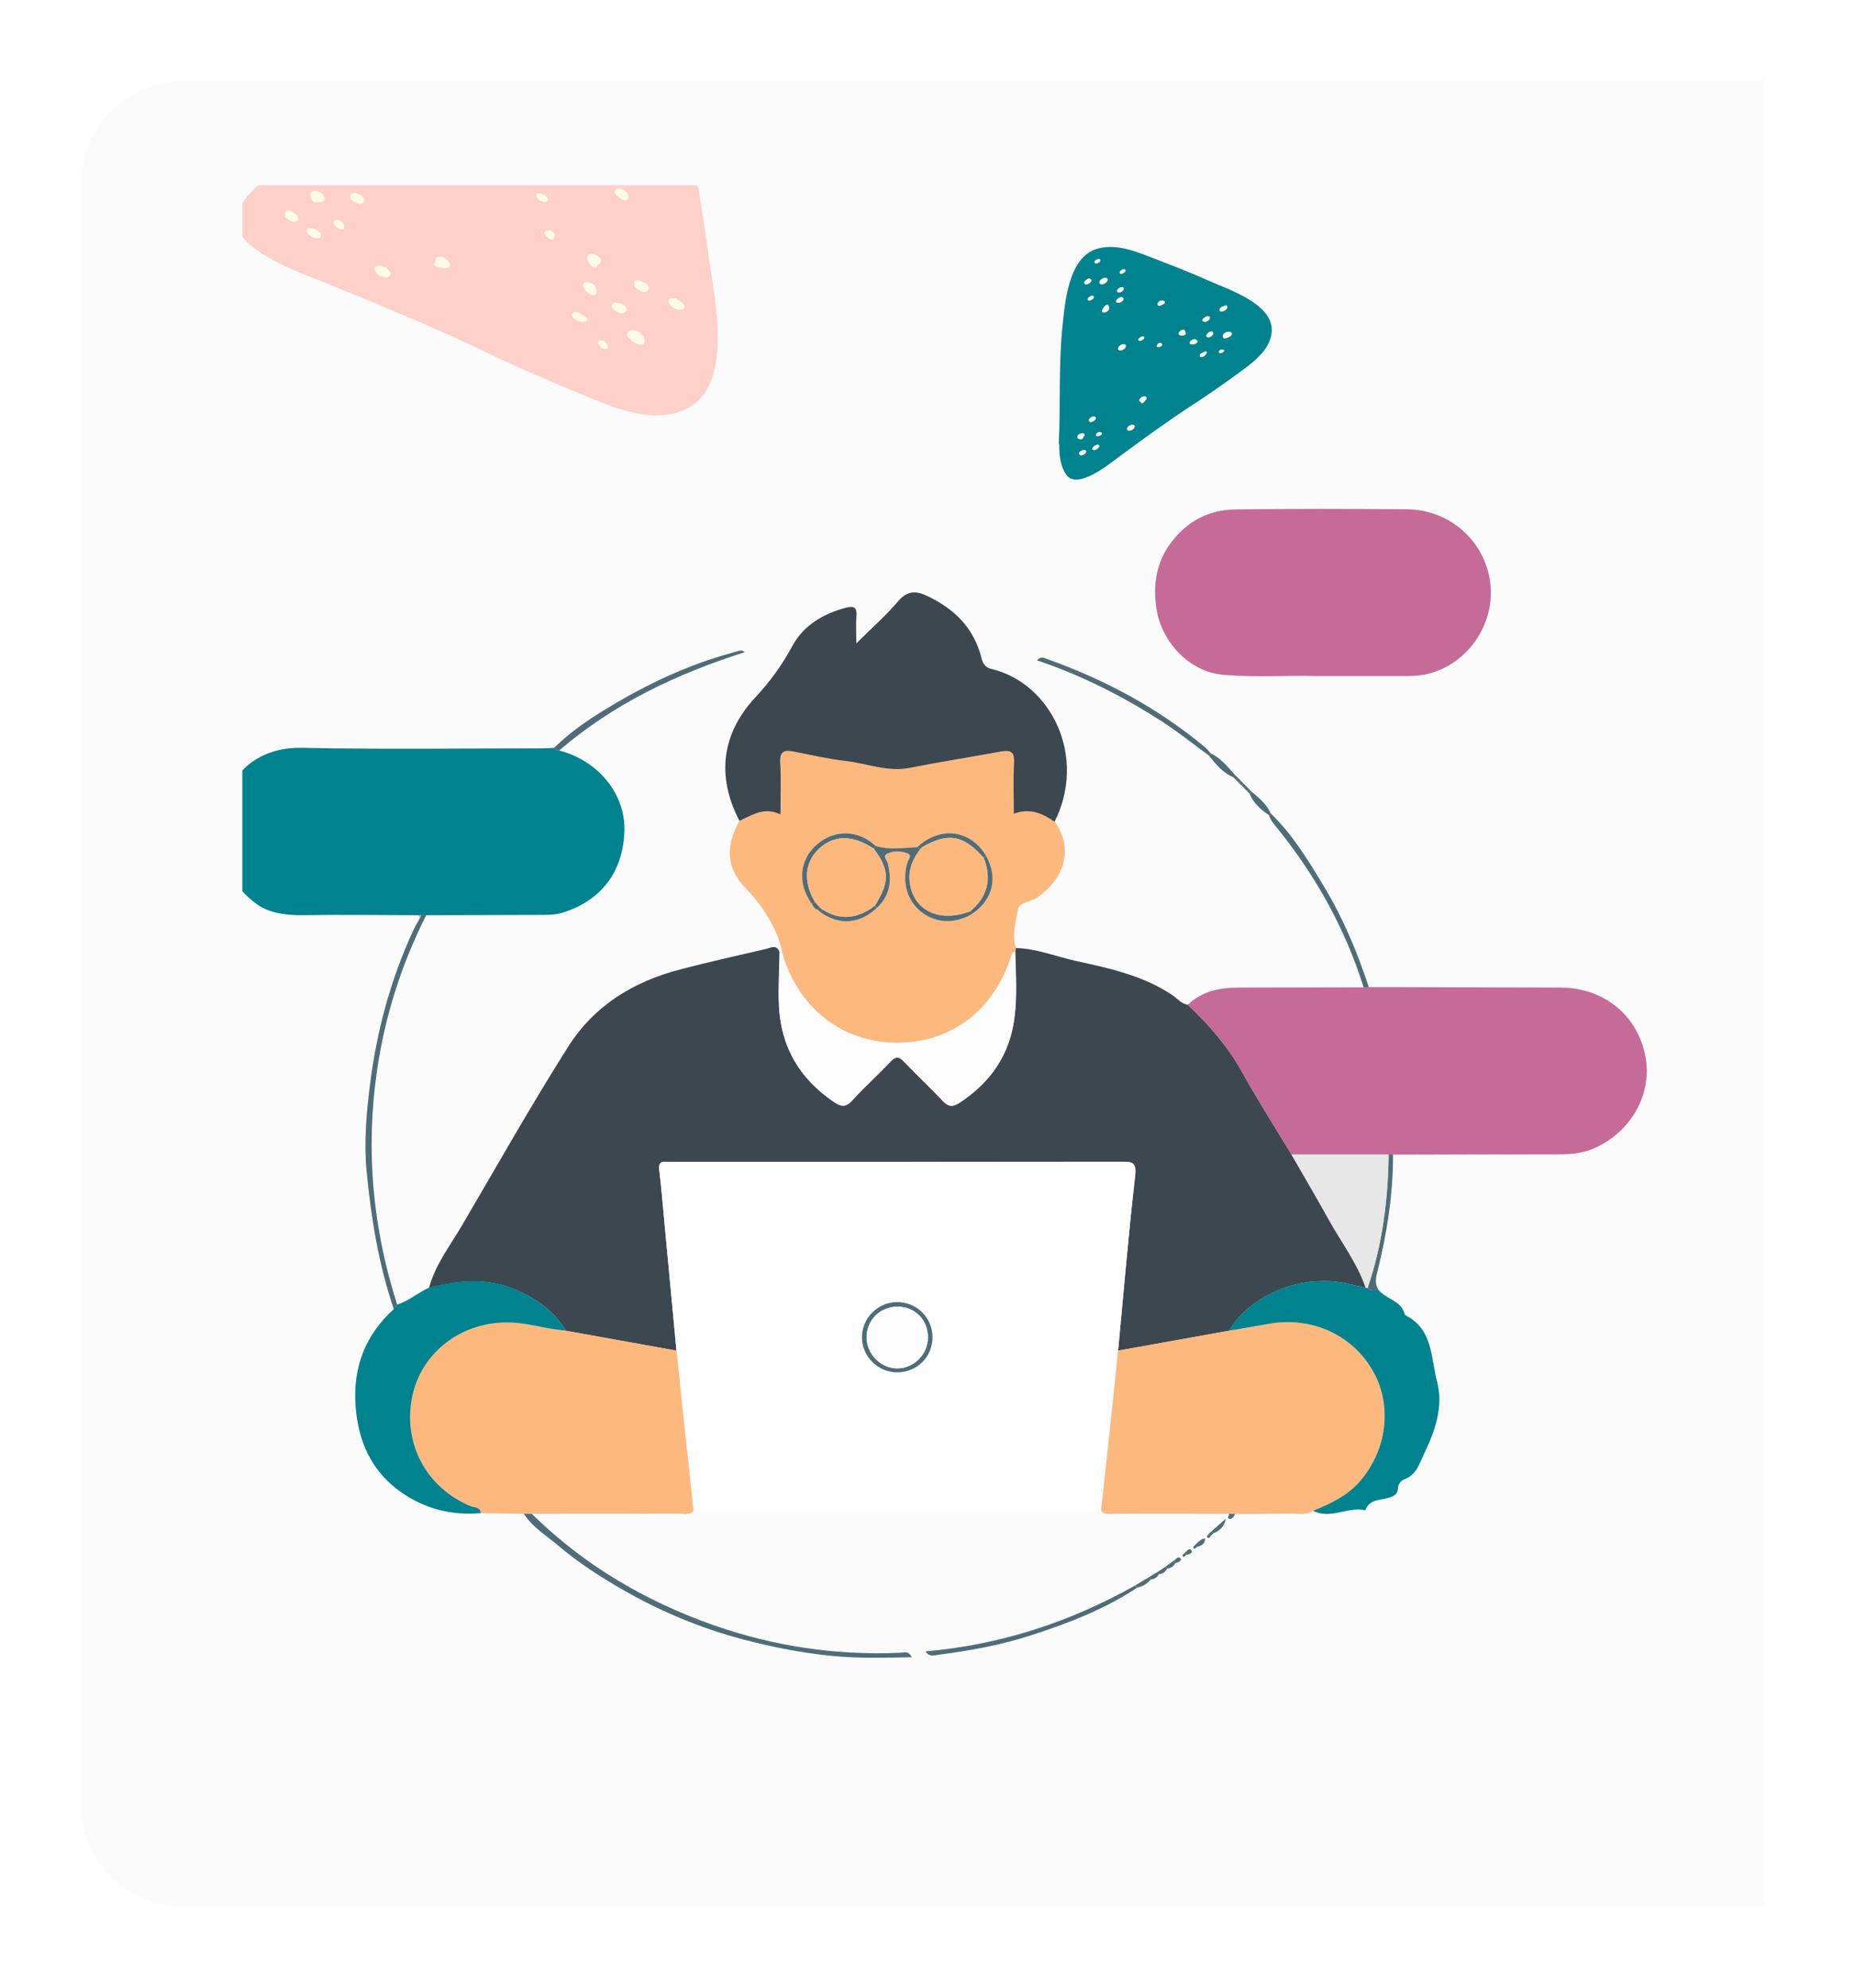 <svg width="183" height="196" viewBox="0 0 183 196" fill="none" xmlns="http://www.w3.org/2000/svg">
<g filter="url(#filter0_d_1699_3132)">
<path d="M10 16C10 10.477 14.477 6 20 6H176.091V186H20C14.477 186 10 181.523 10 176V16Z" fill="#FBFBFB"/>
</g>
<g clip-path="url(#clip0_1699_3132)">
<path d="M119.437 151.452C119.528 151.361 119.619 151.271 119.703 151.18C120.338 150.944 120.773 150.503 120.937 149.741C120.465 150.158 119.993 150.575 119.522 150.999C119.419 151.089 119.31 151.18 119.207 151.271C119.159 151.374 119.044 151.543 119.074 151.573C119.25 151.754 119.346 151.603 119.437 151.452Z" fill="#E7E7E7"/>
<path d="M123.011 77.987C123.095 78.072 123.18 78.157 123.265 78.241C123.652 79.185 124.365 79.838 125.193 80.382C125.326 80.866 125.647 81.222 125.955 81.603C129.783 86.326 132.697 91.55 134.529 97.36C130.393 97.366 126.264 97.379 122.128 97.385C120.284 97.385 118.573 97.759 117.176 99.078C116.517 98.975 116.124 98.437 115.616 98.098C112.738 96.187 109.442 95.474 106.153 94.76C104.176 94.331 102.277 93.533 100.222 93.485C99.78 92.191 100.228 90.903 100.421 89.663C100.53 88.974 101.667 88.932 102.289 88.514C104.829 86.809 106.026 83.853 104.043 81.029C107.272 74.595 103.698 67.328 97.767 65.943C97.259 65.822 96.975 65.423 96.848 64.921C96.116 61.94 94.181 60.029 91.478 58.754C90.36 58.222 89.519 58.222 88.618 59.274C87.403 60.695 85.988 61.94 84.489 63.428C84.489 62.297 84.434 61.487 84.501 60.689C84.573 59.794 84.144 59.733 83.461 59.915C81.224 60.513 79.295 61.626 78.17 63.706C77.16 65.58 75.987 67.201 74.5 68.791C71.271 72.255 70.63 76.476 72.958 80.92C71.332 83.841 71.894 85.86 73.653 87.68C75.316 89.403 76.707 91.671 77.16 93.805C77.166 93.847 77.16 93.896 77.16 93.938C77.076 93.956 76.991 93.956 76.906 93.944C76.652 93.031 76.011 93.454 75.504 93.569C72.686 94.222 69.862 94.851 67.069 95.583C62.486 96.786 58.634 99.108 56.04 103.201C52.382 108.976 49.02 114.931 45.562 120.827C44.389 122.828 42.925 124.684 42.315 126.982C41.238 127.478 40.331 128.294 39.182 128.651C36.74 121.032 36.038 113.281 37.223 105.354C38.022 100.051 39.636 95.02 42.048 90.238C45.719 90.232 49.383 90.225 53.053 90.207C53.857 90.201 54.661 90.244 55.447 90.002C59.384 88.805 61.506 85.848 61.597 81.875C61.681 78.211 58.954 74.988 55.163 73.997C60.526 69.389 66.772 66.427 73.472 64.304C73.297 64.171 73.164 64.117 73.049 64.141C72.746 64.202 72.444 64.298 72.148 64.383C67.776 65.58 63.719 67.521 59.867 69.855C58.023 70.974 56.221 72.207 54.667 73.737C54.22 73.755 53.779 73.785 53.331 73.785C45.471 73.791 37.604 73.9 29.75 73.731C26.721 73.664 24.338 74.946 22.972 77.171C21.454 79.644 20.729 82.667 22.319 85.624C23.081 87.045 24.145 88.315 25.403 89.192C26.678 90.08 28.353 90.25 29.992 90.225C33.741 90.171 37.495 90.225 41.244 90.232C41.299 90.334 41.353 90.437 41.408 90.534C41.178 90.963 40.93 91.38 40.73 91.822C38.523 96.611 37.175 101.653 36.51 106.865C36.147 109.707 35.893 112.61 36.165 115.451C36.601 120.071 37.344 124.66 38.85 129.086C36.044 131.638 34.823 134.8 35.083 138.591C35.325 142.116 36.661 145.079 39.563 147.123C41.891 148.761 44.564 149.457 47.442 149.191C48.857 149.215 50.266 149.233 51.681 149.257C52.539 150.587 53.906 151.398 55.073 152.389C57.086 154.094 59.305 155.533 61.609 156.839C65.285 158.925 69.155 160.546 73.242 161.622C76.205 162.408 79.198 162.995 82.257 163.279C84.803 163.515 87.324 163.448 89.949 163.394C89.628 162.735 89.162 162.94 88.812 162.958C82.487 163.237 76.332 162.324 70.364 160.225C63.616 157.855 57.582 154.294 52.461 149.257C57.273 149.251 62.087 149.251 66.9 149.233C67.407 149.233 67.982 149.432 68.417 148.961C81.822 148.961 95.221 148.961 108.626 148.961C109.019 149.402 109.545 149.227 110.011 149.233C113.76 149.251 117.514 149.245 121.263 149.251C121.269 149.426 120.973 149.686 121.306 149.747C121.547 149.789 121.729 149.517 121.832 149.269C123.664 149.251 125.496 149.245 127.328 149.209C128.072 149.197 128.852 149.439 129.541 148.949C131.27 149.832 132.969 148.495 134.692 148.888C135.116 147.721 136.264 147.933 137.129 147.619C137.546 147.467 137.879 147.304 137.891 146.82C137.903 146.361 138.181 145.98 138.514 145.853C139.717 145.412 139.989 144.366 140.473 143.356C141.579 141.052 142.426 138.664 141.761 136.167C141.144 133.857 141.374 131.027 138.665 129.679C138.629 129.661 138.586 129.618 138.58 129.582C138.26 128.209 136.754 128.101 136.011 127.182C135.557 126.565 135.738 125.918 135.902 125.265C136.833 121.51 137.425 117.707 137.419 113.825C142.916 113.813 148.418 113.789 153.914 113.789C154.996 113.789 156.055 113.686 157.058 113.281C160.807 111.763 163.014 107.948 162.337 104.223C161.587 100.105 158.231 97.366 153.944 97.354C147.638 97.342 141.337 97.324 135.031 97.306C133.9 93.884 132.522 90.57 130.659 87.48C129.099 84.892 127.545 82.293 125.339 80.17C124.946 79.245 124.184 78.653 123.452 78.024C123.361 77.933 123.277 77.842 123.186 77.752C123.095 77.661 123.011 77.57 122.92 77.48C122.829 77.389 122.739 77.298 122.654 77.213C122.563 77.123 122.473 77.032 122.388 76.948C122.297 76.857 122.206 76.766 122.122 76.681C122.031 76.591 121.94 76.506 121.85 76.415C121.124 75.611 120.447 74.747 119.437 74.263C119.262 74.063 119.105 73.84 118.905 73.676C114.249 69.801 108.995 66.989 103.305 64.957C103.033 64.861 102.664 64.643 102.302 65.084C106.703 66.572 110.773 68.64 114.63 71.113C116.22 72.135 117.702 73.332 119.232 74.45C119.921 75.309 120.61 76.168 121.662 76.615C121.753 76.706 121.844 76.796 121.934 76.887C122.025 76.978 122.116 77.068 122.2 77.153C122.291 77.244 122.382 77.335 122.466 77.419C122.557 77.51 122.648 77.6 122.733 77.685C122.829 77.806 122.92 77.897 123.011 77.987Z" fill="#E7E7E7"/>
<path d="M117.019 153.332C117.279 153.254 117.732 153.169 117.514 152.855C117.315 152.571 117.055 153 116.837 153.157C116.74 153.266 116.523 153.363 116.759 153.526C116.783 153.538 116.928 153.399 117.019 153.332Z" fill="#E7E7E7"/>
<path d="M115.755 153.919C115.489 154.112 115.223 154.306 114.957 154.499C114.691 154.681 114.419 154.856 114.153 155.038C113.881 155.201 113.608 155.37 113.336 155.533C112.889 155.799 112.442 156.071 111.994 156.337C105.561 159.953 98.692 162.197 91.315 162.837C91.642 163.382 92.113 163.23 92.537 163.176C95.584 162.777 98.607 162.245 101.534 161.308C105.252 160.117 108.898 158.732 112.188 156.555C112.726 156.434 113.179 156.18 113.53 155.751C113.893 155.715 114.165 155.539 114.334 155.213C114.709 155.195 114.969 155.001 115.138 154.675C115.501 154.644 115.773 154.463 115.948 154.143C116.221 154.094 116.608 153.877 116.487 153.713C116.215 153.332 116.003 153.828 115.755 153.919Z" fill="#E7E7E7"/>
<path d="M118.095 152.528C118.512 152.413 118.893 152.262 118.875 151.694C118.421 151.766 118.179 152.093 117.889 152.347C117.799 152.462 117.587 152.571 117.829 152.716C117.865 152.74 118.004 152.595 118.095 152.528Z" fill="#E7E7E7"/>
<path d="M129.849 66.662C133.12 66.662 135.805 66.668 138.49 66.662C139.384 66.662 140.273 66.626 141.144 66.378C145.014 65.254 147.499 61.372 147.021 57.484C146.507 53.336 143.018 50.258 138.816 50.222C133.187 50.174 127.552 50.162 121.916 50.234C119.963 50.258 118.161 50.869 116.656 52.266C114.316 54.431 113.627 57.091 114.11 60.12C114.606 63.222 117.248 66.233 120.665 66.535C123.912 66.826 127.177 66.566 129.849 66.662Z" fill="#E7E7E7"/>
<path d="M100.222 93.485C102.277 93.533 104.182 94.325 106.153 94.76C109.442 95.48 112.738 96.187 115.616 98.098C116.124 98.437 116.517 98.975 117.176 99.078C119.256 101.043 121.118 103.165 122.527 105.698C124.057 108.462 125.768 111.128 127.4 113.837C128.616 115.953 129.861 118.057 131.046 120.198C132.292 122.453 133.888 124.515 134.729 126.988C134.124 126.849 133.519 126.71 132.915 126.571C128.537 125.567 123.398 127.611 121.233 131.221C117.593 131.874 113.947 132.527 110.307 133.18C110.851 127.442 111.329 121.691 111.988 115.965C112.145 114.593 111.704 114.557 110.634 114.563C95.904 114.587 81.181 114.581 66.452 114.581C66.228 114.581 66.005 114.605 65.781 114.575C65.104 114.496 64.965 114.786 65.043 115.427C65.249 117.114 65.388 118.807 65.545 120.5C65.944 124.727 66.337 128.953 66.736 133.186C63.102 132.533 59.462 131.88 55.828 131.227C54.704 129.358 53.029 128.137 51.088 127.266C48.21 125.972 45.271 126.208 42.327 127C42.937 124.702 44.401 122.846 45.574 120.845C49.032 114.95 52.394 108.994 56.052 103.219C58.646 99.126 62.498 96.804 67.081 95.601C69.874 94.869 72.698 94.24 75.516 93.587C76.024 93.472 76.665 93.049 76.918 93.962C76.894 95.655 76.791 97.354 76.852 99.047C77.009 103.177 78.865 106.37 82.294 108.679C82.989 109.145 83.449 109.211 84.078 108.522C85.275 107.198 86.617 106.007 87.844 104.707C88.376 104.145 88.691 104.163 89.211 104.713C90.438 106.013 91.763 107.216 92.978 108.528C93.534 109.127 93.951 109.211 94.647 108.758C97.7 106.769 99.605 104.036 100.082 100.402C100.367 98.225 100.222 96.03 100.161 93.841C100.173 93.714 100.197 93.6 100.222 93.485Z" fill="#3C4750"/>
<path d="M66.73 133.174C66.331 128.947 65.938 124.721 65.539 120.488C65.382 118.795 65.243 117.102 65.037 115.415C64.959 114.774 65.098 114.484 65.775 114.563C65.993 114.587 66.222 114.569 66.446 114.569C81.175 114.569 95.898 114.575 110.628 114.551C111.692 114.551 112.139 114.581 111.982 115.953C111.323 121.679 110.845 127.43 110.301 133.168C110.108 135.072 109.92 136.977 109.715 138.882C109.358 142.249 108.989 145.611 108.626 148.973C95.221 148.973 81.822 148.973 68.417 148.973C67.855 143.713 67.293 138.446 66.73 133.174ZM88.516 135.32C90.469 135.32 92.004 133.778 91.999 131.831C91.986 129.903 90.408 128.361 88.467 128.391C86.599 128.415 85.063 129.957 85.039 131.813C85.009 133.73 86.587 135.32 88.516 135.32Z" fill="#FEFEFE"/>
<path d="M127.4 113.837C125.768 111.128 124.057 108.462 122.527 105.698C121.124 103.159 119.256 101.043 117.176 99.078C118.566 97.759 120.284 97.391 122.128 97.385C126.264 97.379 130.393 97.366 134.523 97.36C134.692 97.354 134.862 97.342 135.031 97.336C141.337 97.354 147.638 97.373 153.944 97.385C158.231 97.397 161.593 100.136 162.337 104.253C163.014 107.978 160.807 111.793 157.058 113.311C156.061 113.716 154.996 113.819 153.914 113.819C148.418 113.819 142.916 113.837 137.419 113.855C137.274 113.843 137.129 113.837 136.984 113.825C133.798 113.831 130.599 113.831 127.4 113.837Z" fill="#C66A98"/>
<path d="M55.163 74.003C58.961 74.989 61.681 78.217 61.597 81.882C61.506 85.854 59.384 88.811 55.447 90.008C54.661 90.244 53.857 90.207 53.053 90.214C49.383 90.226 45.719 90.232 42.048 90.244C41.885 90.244 41.716 90.244 41.553 90.244C41.45 90.244 41.347 90.244 41.244 90.244C37.495 90.232 33.741 90.183 29.992 90.238C28.353 90.262 26.678 90.087 25.403 89.204C24.145 88.327 23.087 87.057 22.319 85.636C20.729 82.68 21.454 79.656 22.972 77.183C24.332 74.964 26.721 73.683 29.75 73.743C37.61 73.906 45.471 73.797 53.331 73.797C53.779 73.797 54.22 73.767 54.667 73.749C54.77 73.955 54.952 74.003 55.163 74.003Z" fill="#00838F"/>
<path d="M100.222 93.484C100.197 93.599 100.173 93.714 100.149 93.829C99.95 93.841 99.865 93.938 99.804 94.15C98.117 99.634 93.812 102.887 88.352 102.826C83.019 102.772 78.672 99.319 77.166 93.944C77.166 93.902 77.172 93.853 77.166 93.811C76.719 91.683 75.328 89.409 73.659 87.686C71.894 85.86 71.332 83.846 72.964 80.926C74.216 80.388 75.395 79.517 77.015 80.303C77.015 78.477 77.088 76.826 76.991 75.188C76.925 74.057 77.396 73.918 78.327 74.106C80.032 74.444 81.731 74.831 83.455 75.031C85.559 75.272 87.578 76.149 89.779 75.708C92.748 75.115 95.747 74.662 98.728 74.106C99.671 73.93 100.119 74.075 100.058 75.194C99.962 76.832 100.034 78.483 100.034 80.231C101.649 79.632 102.882 80.213 104.055 81.023C106.038 83.84 104.841 86.797 102.302 88.508C101.679 88.925 100.542 88.968 100.433 89.657C100.222 90.903 99.78 92.191 100.222 93.484ZM80.661 89.699C80.758 89.784 80.855 89.869 80.951 89.953C82.814 91.272 84.827 91.114 86.508 89.518C87.85 88.278 87.984 86.755 87.56 85.092C87.488 84.796 87.022 84.433 87.53 84.179C88.153 83.871 88.854 83.907 89.489 84.137C90.039 84.336 89.604 84.747 89.519 85.038C88.957 86.918 89.459 88.792 90.838 89.893C92.319 91.072 94.205 91.138 95.953 90.08C97.954 88.684 98.462 86.543 97.289 84.415C95.82 81.918 93.002 81.452 90.729 83.332C90.662 83.399 90.596 83.466 90.529 83.532C89.15 83.599 87.766 83.834 86.399 83.429C84.694 81.821 82.348 81.76 80.595 83.272C78.847 84.784 78.654 87.184 80.129 89.161C80.22 89.427 80.389 89.615 80.661 89.699Z" fill="#FDB87E"/>
<path d="M129.849 66.662C127.183 66.572 123.918 66.826 120.658 66.535C117.242 66.233 114.606 63.222 114.104 60.12C113.614 57.091 114.304 54.431 116.65 52.266C118.161 50.869 119.963 50.258 121.91 50.234C127.539 50.162 133.175 50.174 138.81 50.222C143.012 50.258 146.507 53.342 147.015 57.484C147.493 61.372 145.008 65.254 141.138 66.378C140.273 66.632 139.378 66.662 138.483 66.662C135.805 66.662 133.12 66.662 129.849 66.662Z" fill="#C66A98"/>
<path d="M66.73 133.174C67.293 138.44 67.855 143.713 68.411 148.979C67.976 149.445 67.407 149.245 66.893 149.251C62.08 149.269 57.267 149.269 52.455 149.275C52.194 149.275 51.934 149.269 51.675 149.269C50.26 149.245 48.851 149.227 47.436 149.203C47.363 148.58 46.771 148.671 46.408 148.514C42.012 146.663 39.69 142.255 40.688 137.606C41.619 133.283 45.622 130.283 50.26 130.404C52.152 130.453 53.948 131.063 55.822 131.215C59.462 131.868 63.096 132.521 66.73 133.174Z" fill="#FDB87E"/>
<path d="M108.626 148.985C108.989 145.623 109.358 142.255 109.715 138.893C109.92 136.989 110.108 135.084 110.301 133.18C113.941 132.527 117.587 131.874 121.227 131.221C122.545 130.997 123.863 130.779 125.181 130.543C129.39 129.781 133.435 131.626 135.466 135.235C137.377 138.627 136.845 142.987 134.142 146.095C132.903 147.522 131.24 148.284 129.541 148.979C128.852 149.469 128.072 149.227 127.328 149.239C125.496 149.275 123.664 149.281 121.832 149.299C121.644 149.293 121.451 149.281 121.263 149.275C117.515 149.269 113.76 149.275 110.011 149.257C109.545 149.251 109.019 149.426 108.626 148.985Z" fill="#FDB87E"/>
<path d="M104.037 81.029C102.864 80.219 101.63 79.638 100.016 80.237C100.016 78.483 99.943 76.839 100.04 75.2C100.107 74.082 99.653 73.936 98.71 74.112C95.729 74.662 92.73 75.122 89.761 75.714C87.566 76.15 85.541 75.279 83.436 75.037C81.713 74.837 80.014 74.45 78.309 74.112C77.384 73.924 76.906 74.063 76.973 75.194C77.07 76.833 76.997 78.483 76.997 80.309C75.376 79.523 74.198 80.394 72.946 80.932C70.618 76.482 71.259 72.268 74.488 68.803C75.975 67.207 77.148 65.586 78.158 63.718C79.276 61.644 81.205 60.532 83.449 59.927C84.132 59.745 84.561 59.806 84.489 60.701C84.422 61.499 84.476 62.309 84.476 63.44C85.976 61.952 87.397 60.707 88.606 59.286C89.507 58.234 90.348 58.234 91.466 58.766C94.169 60.042 96.104 61.952 96.835 64.933C96.962 65.441 97.247 65.84 97.754 65.955C103.692 67.328 107.266 74.596 104.037 81.029Z" fill="#3C4750"/>
<path d="M55.822 131.214C53.954 131.063 52.152 130.453 50.26 130.404C45.628 130.283 41.625 133.282 40.688 137.606C39.684 142.255 42.012 146.669 46.408 148.513C46.771 148.665 47.363 148.574 47.436 149.203C44.558 149.463 41.885 148.767 39.557 147.129C36.655 145.085 35.319 142.122 35.077 138.597C34.817 134.806 36.038 131.644 38.844 129.092C38.953 128.941 39.068 128.796 39.176 128.645C40.325 128.288 41.232 127.472 42.308 126.976C45.259 126.19 48.198 125.948 51.07 127.242C53.029 128.131 54.698 129.352 55.822 131.214Z" fill="#00838F"/>
<path d="M129.541 148.973C131.24 148.278 132.903 147.516 134.142 146.089C136.845 142.981 137.377 138.615 135.466 135.229C133.435 131.62 129.39 129.782 125.181 130.537C123.863 130.773 122.545 130.991 121.227 131.215C123.392 127.611 128.531 125.561 132.909 126.565C133.513 126.704 134.118 126.843 134.723 126.982C134.789 126.976 134.85 126.988 134.91 127.012C135.231 127.351 135.642 127.176 136.011 127.212C136.754 128.131 138.26 128.24 138.58 129.612C138.586 129.649 138.629 129.691 138.665 129.709C141.374 131.063 141.144 133.887 141.761 136.197C142.426 138.694 141.579 141.082 140.473 143.386C139.989 144.396 139.717 145.442 138.514 145.883C138.175 146.01 137.903 146.391 137.891 146.851C137.879 147.328 137.54 147.498 137.129 147.649C136.265 147.963 135.11 147.752 134.693 148.919C132.975 148.526 131.27 149.862 129.541 148.973Z" fill="#00838F"/>
<path d="M77.16 93.944C78.672 99.32 83.013 102.766 88.346 102.826C93.806 102.887 98.111 99.628 99.798 94.15C99.865 93.938 99.943 93.847 100.143 93.829C100.203 96.018 100.348 98.213 100.064 100.39C99.593 104.024 97.688 106.757 94.629 108.746C93.933 109.199 93.51 109.115 92.96 108.516C91.744 107.21 90.414 106.001 89.193 104.701C88.673 104.151 88.358 104.126 87.826 104.695C86.605 105.995 85.263 107.192 84.059 108.51C83.43 109.199 82.971 109.139 82.276 108.667C78.847 106.358 76.991 103.165 76.834 99.035C76.767 97.342 76.87 95.643 76.9 93.95C76.991 93.962 77.076 93.962 77.16 93.944Z" fill="#FDFDFD"/>
<path d="M51.68 149.269C51.94 149.269 52.2 149.275 52.46 149.275C57.582 154.312 63.616 157.867 70.364 160.244C76.332 162.342 82.481 163.255 88.812 162.977C89.162 162.958 89.628 162.753 89.948 163.412C87.324 163.466 84.803 163.533 82.257 163.297C79.192 163.013 76.205 162.42 73.242 161.64C69.155 160.558 65.285 158.944 61.609 156.858C59.311 155.552 57.086 154.113 55.072 152.407C53.906 151.416 52.539 150.606 51.68 149.269Z" fill="#4F6D78"/>
<path d="M39.182 128.651C39.074 128.802 38.959 128.947 38.85 129.098C37.35 124.672 36.607 120.077 36.165 115.463C35.893 112.622 36.153 109.719 36.51 106.877C37.175 101.665 38.523 96.623 40.73 91.834C40.936 91.392 41.184 90.975 41.408 90.546C41.456 90.443 41.504 90.346 41.553 90.244C41.716 90.244 41.885 90.244 42.048 90.244C39.63 95.026 38.016 100.057 37.224 105.36C36.038 113.281 36.74 121.038 39.182 128.651Z" fill="#4F6D78"/>
<path d="M55.163 74.003C54.952 74.003 54.77 73.954 54.667 73.743C56.221 72.207 58.023 70.974 59.867 69.861C63.719 67.521 67.776 65.586 72.148 64.389C72.45 64.304 72.746 64.208 73.049 64.147C73.164 64.123 73.297 64.177 73.472 64.31C66.772 66.433 60.526 69.395 55.163 74.003Z" fill="#4F6D78"/>
<path d="M112.181 156.555C108.898 158.732 105.252 160.117 101.528 161.308C98.601 162.245 95.578 162.777 92.531 163.176C92.101 163.231 91.636 163.382 91.309 162.838C98.692 162.197 105.555 159.953 111.988 156.338C112.061 156.41 112.121 156.483 112.181 156.555Z" fill="#4F6D78"/>
<path d="M135.037 97.336C134.868 97.342 134.698 97.354 134.529 97.36C132.697 91.55 129.789 86.326 125.955 81.603C125.647 81.222 125.326 80.866 125.193 80.382C125.242 80.321 125.296 80.261 125.351 80.2C127.551 82.323 129.111 84.923 130.671 87.511C132.528 90.6 133.906 93.92 135.037 97.336Z" fill="#4F6D78"/>
<path d="M119.232 74.481C117.702 73.362 116.22 72.165 114.63 71.143C110.779 68.664 106.709 66.596 102.302 65.115C102.664 64.673 103.033 64.891 103.305 64.988C108.995 67.019 114.249 69.825 118.905 73.707C119.105 73.876 119.262 74.1 119.437 74.293C119.371 74.354 119.304 74.414 119.232 74.481Z" fill="#4F6D78"/>
<path d="M136.016 127.212C135.642 127.176 135.23 127.351 134.916 127.012C136.373 122.737 136.936 118.317 136.99 113.825C137.135 113.837 137.28 113.843 137.425 113.855C137.431 117.737 136.839 121.54 135.908 125.295C135.744 125.948 135.569 126.595 136.016 127.212Z" fill="#4F6D78"/>
<path d="M119.443 74.287C120.453 74.771 121.13 75.635 121.856 76.44C121.795 76.506 121.729 76.573 121.668 76.639C120.61 76.192 119.927 75.333 119.238 74.475C119.304 74.414 119.371 74.354 119.443 74.287Z" fill="#4F6D78"/>
<path d="M125.193 80.382C124.365 79.832 123.652 79.185 123.265 78.242C123.331 78.181 123.398 78.121 123.464 78.06C124.196 78.689 124.958 79.281 125.351 80.207C125.296 80.261 125.242 80.321 125.193 80.382Z" fill="#4F6D78"/>
<path d="M119.522 150.998C119.994 150.581 120.465 150.164 120.943 149.747C120.78 150.509 120.344 150.95 119.709 151.186C119.649 151.119 119.588 151.059 119.522 150.998Z" fill="#4F6D78"/>
<path d="M113.53 155.745C113.179 156.174 112.726 156.428 112.187 156.549C112.127 156.477 112.06 156.404 112 156.332C112.447 156.065 112.895 155.793 113.342 155.527C113.397 155.606 113.463 155.679 113.53 155.745Z" fill="#4F6D78"/>
<path d="M117.889 152.347C118.18 152.099 118.421 151.772 118.875 151.694C118.893 152.262 118.518 152.413 118.095 152.528C118.028 152.468 117.956 152.407 117.889 152.347Z" fill="#4F6D78"/>
<path d="M114.334 155.207C114.165 155.533 113.893 155.709 113.53 155.745C113.463 155.672 113.403 155.6 113.336 155.527C113.609 155.364 113.881 155.195 114.153 155.031C114.213 155.098 114.274 155.152 114.334 155.207Z" fill="#4F6D78"/>
<path d="M114.153 155.038C114.419 154.856 114.691 154.681 114.957 154.5C115.017 154.56 115.078 154.614 115.138 154.675C114.969 155.001 114.709 155.195 114.334 155.213C114.274 155.153 114.213 155.098 114.153 155.038Z" fill="#4F6D78"/>
<path d="M114.957 154.499C115.223 154.306 115.489 154.112 115.755 153.919C115.821 153.992 115.888 154.064 115.948 154.137C115.773 154.457 115.507 154.638 115.138 154.669C115.078 154.614 115.017 154.56 114.957 154.499Z" fill="#4F6D78"/>
<path d="M116.837 153.157C117.055 153 117.315 152.571 117.514 152.855C117.732 153.169 117.285 153.254 117.019 153.332C116.958 153.266 116.898 153.211 116.837 153.157Z" fill="#4F6D78"/>
<path d="M115.755 153.919C116.003 153.822 116.22 153.333 116.487 153.707C116.607 153.871 116.22 154.088 115.948 154.137C115.882 154.064 115.815 153.992 115.755 153.919Z" fill="#4F6D78"/>
<path d="M121.263 149.269C121.451 149.275 121.644 149.287 121.832 149.293C121.729 149.541 121.547 149.813 121.306 149.771C120.973 149.711 121.269 149.445 121.263 149.269Z" fill="#4F6D78"/>
<path d="M121.856 76.44C121.947 76.53 122.037 76.615 122.128 76.706C122.061 76.772 122.001 76.845 121.934 76.911C121.844 76.821 121.753 76.73 121.662 76.639C121.729 76.579 121.795 76.506 121.856 76.44Z" fill="#4F6D78"/>
<path d="M122.128 76.706C122.219 76.796 122.309 76.887 122.394 76.972C122.327 77.038 122.267 77.111 122.2 77.177C122.11 77.087 122.019 76.996 121.934 76.911C122.001 76.845 122.061 76.778 122.128 76.706Z" fill="#4F6D78"/>
<path d="M122.394 76.978C122.485 77.069 122.575 77.159 122.66 77.244C122.593 77.31 122.533 77.383 122.466 77.449C122.376 77.359 122.285 77.268 122.2 77.183C122.267 77.111 122.333 77.044 122.394 76.978Z" fill="#4F6D78"/>
<path d="M122.666 77.244C122.757 77.335 122.847 77.425 122.932 77.51C122.865 77.576 122.805 77.649 122.738 77.716C122.648 77.625 122.557 77.534 122.472 77.45C122.539 77.383 122.599 77.31 122.666 77.244Z" fill="#4F6D78"/>
<path d="M123.011 77.987C122.92 77.897 122.829 77.806 122.739 77.721C122.805 77.655 122.866 77.582 122.932 77.516C123.023 77.607 123.107 77.697 123.198 77.788C123.138 77.855 123.071 77.921 123.011 77.987Z" fill="#4F6D78"/>
<path d="M123.265 78.242C123.18 78.157 123.095 78.072 123.011 77.988C123.071 77.921 123.138 77.855 123.198 77.788C123.289 77.879 123.374 77.969 123.464 78.06C123.398 78.115 123.331 78.175 123.265 78.242Z" fill="#4F6D78"/>
<path d="M41.559 90.244C41.511 90.347 41.462 90.443 41.414 90.546C41.359 90.443 41.305 90.341 41.251 90.244C41.353 90.238 41.456 90.238 41.559 90.244Z" fill="#B7BFC3"/>
<path d="M119.709 151.186C119.618 151.277 119.528 151.367 119.443 151.458C119.365 151.398 119.286 151.337 119.213 151.277C119.316 151.186 119.425 151.095 119.528 151.005C119.588 151.059 119.649 151.12 119.709 151.186Z" fill="#4F6D78"/>
<path d="M119.437 151.452C119.347 151.597 119.244 151.754 119.068 151.573C119.038 151.543 119.153 151.374 119.201 151.271C119.286 151.331 119.365 151.392 119.437 151.452Z" fill="#4F6D78"/>
<path d="M118.095 152.528C118.004 152.595 117.865 152.74 117.829 152.722C117.587 152.577 117.799 152.468 117.889 152.347C117.956 152.407 118.028 152.468 118.095 152.528Z" fill="#4F6D78"/>
<path d="M117.019 153.333C116.928 153.399 116.789 153.544 116.759 153.526C116.523 153.363 116.74 153.272 116.837 153.157C116.898 153.212 116.958 153.266 117.019 153.333Z" fill="#4F6D78"/>
<path d="M136.99 113.825C136.936 118.324 136.373 122.737 134.916 127.012C134.856 126.988 134.789 126.976 134.729 126.982C133.888 124.509 132.292 122.447 131.046 120.192C129.867 118.051 128.622 115.953 127.4 113.831C130.599 113.831 133.798 113.831 136.99 113.825Z" fill="#E7E7E7"/>
<path d="M88.516 135.32C86.587 135.32 85.009 133.73 85.033 131.819C85.057 129.957 86.599 128.421 88.461 128.397C90.402 128.367 91.98 129.909 91.992 131.837C92.004 133.784 90.469 135.32 88.516 135.32ZM85.492 131.849C85.486 133.524 86.901 134.951 88.546 134.933C90.154 134.915 91.508 133.561 91.545 131.934C91.581 130.193 90.299 128.856 88.576 128.844C86.847 128.832 85.492 130.15 85.492 131.849Z" fill="#4F6D78"/>
<path d="M86.399 83.429C87.766 83.829 89.15 83.599 90.529 83.532C90.596 83.623 90.662 83.708 90.735 83.798C90.064 84.717 89.622 85.703 89.737 86.876C90.015 89.742 92.627 91.048 95.723 89.857C95.802 89.929 95.88 90.008 95.959 90.081C94.211 91.139 92.325 91.066 90.844 89.887C89.465 88.787 88.963 86.912 89.525 85.032C89.61 84.742 90.045 84.33 89.495 84.131C88.86 83.907 88.159 83.865 87.536 84.173C87.028 84.427 87.488 84.796 87.566 85.086C87.99 86.755 87.856 88.273 86.514 89.512C86.448 89.44 86.375 89.373 86.309 89.301C87.79 86.948 87.766 85.769 86.182 83.653C86.248 83.587 86.321 83.508 86.399 83.429Z" fill="#4F6D78"/>
<path d="M80.123 89.162C78.648 87.184 78.841 84.778 80.589 83.272C82.342 81.761 84.688 81.821 86.393 83.43C86.321 83.508 86.248 83.587 86.17 83.665C84.108 82.311 82.276 82.317 80.806 83.683C79.373 85.02 79.216 86.882 80.377 88.914C80.292 88.998 80.208 89.083 80.123 89.162Z" fill="#4F6D78"/>
<path d="M90.723 83.327C92.996 81.446 95.82 81.912 97.283 84.409C97.204 84.469 97.12 84.53 97.041 84.584C95.034 82.323 93.522 82.063 90.983 83.532C90.904 83.466 90.813 83.393 90.723 83.327Z" fill="#4F6D78"/>
<path d="M97.289 84.409C98.462 86.537 97.96 88.684 95.953 90.075C95.874 90.002 95.796 89.923 95.717 89.851C97.446 88.418 97.851 86.652 97.047 84.584C97.126 84.53 97.204 84.469 97.289 84.409Z" fill="#4F6D78"/>
<path d="M86.508 89.518C84.827 91.114 82.814 91.272 80.951 89.953C81.024 89.869 81.097 89.784 81.169 89.699C82.977 90.836 84.676 90.546 86.302 89.306C86.369 89.379 86.436 89.451 86.508 89.518Z" fill="#4F6D78"/>
<path d="M80.661 89.7C80.389 89.615 80.22 89.421 80.123 89.162C80.208 89.077 80.292 88.998 80.377 88.914C80.546 89.107 80.716 89.294 80.885 89.488C80.812 89.561 80.74 89.633 80.661 89.7Z" fill="#4F6D78"/>
<path d="M90.523 83.526C90.59 83.46 90.656 83.393 90.722 83.327C90.807 83.393 90.898 83.466 90.989 83.532C90.904 83.617 90.813 83.708 90.728 83.792C90.662 83.708 90.596 83.617 90.523 83.526Z" fill="#4F6D78"/>
<path d="M80.951 89.953C80.855 89.869 80.758 89.784 80.661 89.699C80.734 89.627 80.812 89.56 80.885 89.488C80.976 89.554 81.072 89.627 81.163 89.693C81.097 89.784 81.024 89.869 80.951 89.953Z" fill="#4F6D78"/>
<path d="M85.493 131.849C85.499 130.15 86.853 128.832 88.576 128.844C90.299 128.856 91.581 130.193 91.545 131.934C91.515 133.561 90.16 134.915 88.546 134.933C86.901 134.951 85.486 133.524 85.493 131.849Z" fill="#FDFDFD"/>
<path d="M81.163 89.7C81.073 89.633 80.976 89.561 80.885 89.494C80.716 89.3 80.546 89.107 80.377 88.92C79.222 86.888 79.373 85.02 80.806 83.689C82.282 82.323 84.108 82.311 86.17 83.671C87.754 85.787 87.778 86.961 86.297 89.319C84.67 90.546 82.971 90.836 81.163 89.7Z" fill="#FDB87E"/>
<path d="M90.728 83.792C90.813 83.707 90.904 83.617 90.989 83.532C93.528 82.063 95.034 82.329 97.047 84.584C97.851 86.652 97.452 88.418 95.717 89.851C92.621 91.042 90.009 89.736 89.731 86.87C89.616 85.697 90.057 84.711 90.728 83.792Z" fill="#FDB87E"/>
<path d="M69.808 24.573C69.264 20.322 68.454 16.108 67.674 11.894C67.087 8.731 66.283 5.406 63.834 3.15C59.571 -0.774 51.808 3.217 47.654 5.2C40.809 8.471 34.569 12.794 27.936 16.441C27.803 16.513 27.743 16.604 27.718 16.688C25.85 17.783 24.218 19.131 23.468 20.879C21.986 24.337 29.871 26.986 31.872 27.802C37.302 30.015 42.569 32.155 47.877 34.701C51.161 36.273 54.492 37.706 57.854 39.084C60.23 40.064 62.927 41.183 65.551 40.923C73.224 40.161 70.425 29.38 69.808 24.573Z" fill="#FFD0CA"/>
<path d="M30.282 22.868C30.433 23.406 31.83 23.841 31.631 23.11C31.479 22.572 30.077 22.136 30.282 22.868Z" fill="#FFFBE9"/>
<path d="M28.154 20.909C28.142 20.933 28.136 20.957 28.123 20.975C27.954 21.362 28.432 21.671 28.716 21.798C28.94 21.894 29.17 21.925 29.369 21.773C29.448 21.713 29.442 21.64 29.411 21.562C29.418 21.429 29.351 21.278 29.26 21.187C29.23 21.163 29.2 21.126 29.17 21.096C29 20.927 28.335 20.51 28.154 20.909Z" fill="#FFFBE9"/>
<path d="M30.766 18.908C30.748 18.92 30.73 18.938 30.717 18.95C30.512 19.107 30.609 19.391 30.766 19.555C30.76 19.573 30.76 19.585 30.754 19.603C30.705 19.802 31.147 20.056 31.298 19.911C31.304 19.905 31.31 19.899 31.316 19.893C31.431 19.923 31.54 19.948 31.661 19.929C32.652 19.796 31.395 18.406 30.766 18.908Z" fill="#FFFBE9"/>
<path d="M34.666 19.113C34.63 19.131 34.611 19.168 34.599 19.216C34.587 19.246 34.587 19.276 34.581 19.313H34.575C34.46 19.458 34.654 19.694 34.763 19.778C34.992 19.948 35.264 20.105 35.561 20.099C35.887 20.087 36.038 19.814 35.881 19.53C35.681 19.186 34.926 18.847 34.666 19.113Z" fill="#FFFBE9"/>
<path d="M32.912 21.858C32.822 21.979 32.925 22.118 33.051 22.227C33.064 22.245 33.07 22.269 33.088 22.287C33.221 22.481 33.892 22.91 33.971 22.445C34.055 21.961 33.251 21.405 32.912 21.858Z" fill="#FFFBE9"/>
<path d="M37 26.635C37.102 27.01 37.526 27.276 37.895 27.342C38.185 27.391 38.584 27.276 38.481 26.901C38.378 26.526 37.955 26.26 37.586 26.194C37.302 26.145 36.897 26.26 37 26.635Z" fill="#FFFBE9"/>
<path d="M42.962 25.758C42.956 25.77 42.95 25.776 42.931 25.819C42.907 25.897 42.859 25.964 42.835 26.042C42.804 26.151 42.974 26.266 43.052 26.29C43.355 26.387 43.669 26.442 43.989 26.454C44.334 26.472 44.479 26.151 44.316 25.873C44.11 25.516 43.754 25.329 43.349 25.323C43.083 25.317 42.919 25.498 42.962 25.758Z" fill="#FFFBE9"/>
<path d="M62.014 32.712C61.724 32.965 61.923 33.262 62.201 33.473C62.48 33.794 63.507 34.38 63.574 33.673C63.641 33.02 62.594 32.204 62.014 32.712Z" fill="#FFFBE9"/>
<path d="M59.045 33.673C59.045 33.667 59.045 33.661 59.045 33.649C59.033 33.667 59.033 33.685 59.033 33.703C59.033 33.709 59.027 33.715 59.027 33.721C59.045 33.649 58.991 33.812 58.991 33.812C58.985 33.873 59.027 33.933 59.075 33.975C59.088 34.012 59.112 34.042 59.124 34.078C59.215 34.26 59.97 34.653 59.958 34.229C59.946 33.885 59.698 33.619 59.354 33.558C59.221 33.54 59.1 33.564 59.045 33.673Z" fill="#FFFBE9"/>
<path d="M57.667 28.485C57.715 28.546 57.751 28.606 57.782 28.679C57.903 28.902 58.809 29.392 58.816 28.866C58.816 28.812 58.816 28.757 58.822 28.703C58.967 28.255 58.428 27.899 58.048 27.826C57.546 27.735 57.383 28.122 57.667 28.485Z" fill="#FFFBE9"/>
<path d="M62.594 28.068C62.534 28.419 63.308 28.794 63.544 28.781C63.665 28.775 63.792 28.769 63.888 28.679C64.136 28.467 63.931 28.11 63.707 27.959C63.471 27.796 63.26 27.717 62.987 27.645C62.661 27.554 62.48 27.814 62.594 28.068Z" fill="#FFFBE9"/>
<path d="M60.43 29.973C60.206 30.269 60.617 30.644 60.853 30.759C61.065 30.861 61.391 30.988 61.609 30.825C61.645 30.801 61.681 30.771 61.712 30.734C62.062 30.402 61.427 29.924 61.113 29.9C61.059 29.894 61.004 29.888 60.944 29.876C60.756 29.815 60.557 29.803 60.43 29.973Z" fill="#FFFBE9"/>
<path d="M56.554 30.837C56.185 31.103 56.784 31.581 57.02 31.66C57.279 31.744 57.533 31.787 57.794 31.696C58.205 31.551 57.757 31.2 57.467 31.085C57.237 30.843 56.838 30.638 56.554 30.837Z" fill="#FFFBE9"/>
<path d="M57.939 25.323C57.878 25.625 58.078 25.867 58.235 26.097C58.32 26.218 58.773 26.55 58.882 26.278C58.961 26.072 59.148 26.054 59.239 25.867C59.432 25.48 58.834 25.129 58.537 25.075C58.513 25.069 58.489 25.063 58.465 25.063C58.241 25.02 57.993 25.069 57.939 25.323Z" fill="#FFFBE9"/>
<path d="M66.192 29.416C65.739 29.543 66.035 30.033 66.259 30.221C66.543 30.468 66.936 30.626 67.311 30.505C67.806 30.341 67.407 29.876 67.045 29.658C66.815 29.459 66.458 29.338 66.192 29.416Z" fill="#FFFBE9"/>
<path d="M60.696 18.756C60.69 18.768 60.678 18.78 60.672 18.793C60.514 19.022 60.805 19.3 61.04 19.433C61.319 19.669 61.923 19.966 61.978 19.5C62.032 19.035 61.609 18.66 61.161 18.611C60.986 18.593 60.805 18.593 60.696 18.756Z" fill="#FFFBE9"/>
<path d="M52.908 19.391C53.035 19.845 54.226 20.22 54.051 19.597C53.924 19.143 52.733 18.774 52.908 19.391Z" fill="#FFFBE9"/>
<path d="M53.833 23.194C53.882 23.249 53.924 23.309 53.972 23.364C54.069 23.485 54.559 23.757 54.655 23.491C54.674 23.442 54.692 23.4 54.71 23.352C54.994 22.608 53.241 22.457 53.833 23.194Z" fill="#FFFBE9"/>
<path d="M119.159 27.645C117.164 26.75 115.114 25.976 113.076 25.19C111.547 24.603 109.884 24.065 108.251 24.525C105.409 25.335 105.071 29.773 104.823 32.107C104.418 35.959 104.635 39.828 104.454 43.68C104.448 43.758 104.472 43.807 104.502 43.843C104.478 44.95 104.629 46.02 105.192 46.812C106.298 48.378 109.557 45.657 110.446 45.004C112.859 43.232 115.193 41.515 117.714 39.883C119.274 38.873 120.786 37.809 122.285 36.714C123.343 35.94 124.552 35.07 125.139 33.86C126.85 30.317 121.414 28.66 119.159 27.645Z" fill="#00838F"/>
<path d="M107.87 44.381C108.142 44.46 108.705 43.964 108.336 43.861C108.064 43.783 107.502 44.272 107.87 44.381Z" fill="#FFFBE9"/>
<path d="M106.455 44.786C106.461 44.798 106.467 44.804 106.48 44.816C106.6 44.992 106.867 44.871 106.994 44.78C107.096 44.708 107.169 44.617 107.157 44.49C107.151 44.442 107.114 44.423 107.078 44.411C107.024 44.375 106.939 44.363 106.873 44.375C106.854 44.381 106.83 44.387 106.812 44.393C106.685 44.423 106.328 44.599 106.455 44.786Z" fill="#FFFBE9"/>
<path d="M106.28 43.111C106.28 43.124 106.286 43.136 106.286 43.148C106.304 43.281 106.449 43.311 106.558 43.287C106.564 43.293 106.57 43.299 106.576 43.305C106.649 43.378 106.879 43.257 106.855 43.148C106.855 43.142 106.855 43.142 106.855 43.136C106.897 43.093 106.939 43.051 106.963 42.997C107.169 42.531 106.232 42.706 106.28 43.111Z" fill="#FFFBE9"/>
<path d="M107.411 41.473C107.411 41.491 107.423 41.509 107.435 41.527C107.447 41.539 107.459 41.552 107.471 41.558C107.471 41.558 107.471 41.558 107.471 41.564C107.508 41.654 107.659 41.63 107.725 41.606C107.858 41.552 108.003 41.473 108.076 41.346C108.161 41.201 108.082 41.062 107.919 41.056C107.713 41.05 107.362 41.285 107.411 41.473Z" fill="#FFFBE9"/>
<path d="M108.136 42.966C108.167 43.039 108.251 43.027 108.33 43.003C108.342 43.003 108.354 43.003 108.366 43.003C108.487 42.997 108.85 42.815 108.674 42.658C108.487 42.495 108.027 42.7 108.136 42.966Z" fill="#FFFBE9"/>
<path d="M111.305 42.464C111.498 42.519 111.728 42.404 111.849 42.265C111.946 42.15 112.006 41.944 111.813 41.89C111.619 41.836 111.389 41.944 111.268 42.09C111.172 42.204 111.111 42.41 111.305 42.464Z" fill="#FFFBE9"/>
<path d="M112.514 39.635C112.52 39.641 112.52 39.647 112.532 39.659C112.556 39.689 112.574 39.732 112.605 39.762C112.647 39.804 112.738 39.762 112.768 39.732C112.889 39.623 112.998 39.502 113.088 39.369C113.191 39.224 113.088 39.072 112.925 39.072C112.713 39.066 112.538 39.175 112.429 39.351C112.357 39.465 112.387 39.587 112.514 39.635Z" fill="#FFFBE9"/>
<path d="M107.229 28.05C107.375 28.026 107.864 27.723 107.604 27.542C107.586 27.53 107.586 27.536 107.598 27.566C107.55 27.312 107.181 27.542 107.108 27.651C107.127 27.614 107.127 27.608 107.108 27.633C106.885 27.796 106.915 28.104 107.229 28.05Z" fill="#FFFBE9"/>
<path d="M108.009 25.927C108.203 26.133 108.735 25.728 108.511 25.564C108.336 25.431 107.822 25.734 108.009 25.927Z" fill="#FFFBE9"/>
<path d="M110.724 26.98L110.767 26.961C110.875 26.913 111.111 26.768 111.027 26.611C110.948 26.46 110.682 26.562 110.591 26.647C110.579 26.659 110.567 26.665 110.555 26.677C110.361 26.84 110.458 27.101 110.724 26.98Z" fill="#FFFBE9"/>
<path d="M108.717 30.625C108.717 30.632 108.711 30.638 108.711 30.644C108.711 30.656 108.705 30.662 108.705 30.674C108.705 30.783 108.783 30.819 108.886 30.819C108.892 30.819 108.898 30.825 108.904 30.825C108.91 30.825 108.923 30.819 108.929 30.819C109.104 30.813 109.297 30.71 109.382 30.559C109.467 30.408 109.418 30.269 109.37 30.112C109.322 29.96 109.037 30.112 108.983 30.178C108.886 30.305 108.747 30.456 108.717 30.625Z" fill="#FFFBE9"/>
<path d="M108.584 28.026C108.789 28.086 109.037 27.965 109.176 27.808C109.285 27.687 109.346 27.463 109.14 27.403C108.934 27.342 108.687 27.463 108.547 27.62C108.439 27.741 108.378 27.965 108.584 28.026Z" fill="#FFFBE9"/>
<path d="M110.301 28.836C110.47 28.884 110.676 28.781 110.785 28.66C110.875 28.558 110.924 28.376 110.754 28.328C110.585 28.279 110.38 28.376 110.271 28.503C110.18 28.6 110.132 28.787 110.301 28.836Z" fill="#FFFBE9"/>
<path d="M110.561 29.809C110.573 29.803 110.585 29.797 110.597 29.791C110.724 29.731 110.966 29.477 110.785 29.344C110.585 29.199 110.265 29.398 110.156 29.573C110.15 29.579 110.144 29.592 110.138 29.598C109.944 29.912 110.398 29.888 110.561 29.809Z" fill="#FFFBE9"/>
<path d="M107.399 29.634C107.647 29.706 108.155 29.259 107.816 29.162C107.568 29.09 107.06 29.537 107.399 29.634Z" fill="#FFFBE9"/>
<path d="M120.622 33.207C120.659 33.401 120.834 33.395 121.003 33.328C121.215 33.292 121.747 33.002 121.457 32.784C121.191 32.579 120.556 32.814 120.622 33.207Z" fill="#FFFBE9"/>
<path d="M120.247 34.755C120.247 34.755 120.241 34.755 120.235 34.749C120.241 34.761 120.247 34.761 120.253 34.767C120.253 34.767 120.253 34.773 120.26 34.773C120.235 34.749 120.29 34.81 120.29 34.81C120.314 34.828 120.35 34.828 120.38 34.816C120.399 34.816 120.417 34.822 120.435 34.822C120.538 34.828 120.913 34.61 120.725 34.501C120.574 34.417 120.393 34.453 120.272 34.586C120.235 34.64 120.211 34.701 120.247 34.755Z" fill="#FFFBE9"/>
<path d="M117.623 33.969C117.66 33.963 117.702 33.963 117.738 33.969C117.865 33.975 118.325 33.715 118.095 33.57C118.071 33.558 118.047 33.54 118.028 33.522C117.871 33.34 117.575 33.48 117.442 33.625C117.267 33.824 117.388 33.993 117.623 33.969Z" fill="#FFFBE9"/>
<path d="M118.76 31.714C118.893 31.835 119.268 31.599 119.322 31.49C119.352 31.436 119.383 31.381 119.371 31.315C119.346 31.152 119.135 31.145 119.008 31.2C118.875 31.26 118.784 31.333 118.675 31.43C118.548 31.551 118.615 31.696 118.76 31.714Z" fill="#FFFBE9"/>
<path d="M119.008 33.165C119.074 33.34 119.346 33.262 119.461 33.189C119.564 33.123 119.709 33.014 119.691 32.875C119.691 32.85 119.685 32.826 119.679 32.808C119.625 32.566 119.25 32.718 119.159 32.85C119.141 32.875 119.123 32.893 119.105 32.917C119.026 32.977 118.965 33.062 119.008 33.165Z" fill="#FFFBE9"/>
<path d="M118.349 35.082C118.367 35.312 118.73 35.178 118.827 35.1C118.929 35.009 119.02 34.906 119.05 34.773C119.093 34.556 118.827 34.658 118.7 34.749C118.536 34.785 118.337 34.906 118.349 35.082Z" fill="#FFFBE9"/>
<path d="M116.317 33.008C116.432 33.117 116.589 33.093 116.734 33.086C116.807 33.08 117.073 32.972 116.982 32.857C116.916 32.766 116.952 32.681 116.898 32.591C116.783 32.403 116.468 32.572 116.366 32.681C116.36 32.693 116.347 32.7 116.341 32.712C116.269 32.796 116.226 32.917 116.317 33.008Z" fill="#FFFBE9"/>
<path d="M120.302 30.511C120.235 30.74 120.525 30.74 120.671 30.698C120.852 30.638 121.027 30.511 121.076 30.317C121.136 30.057 120.828 30.105 120.64 30.208C120.489 30.251 120.338 30.372 120.302 30.511Z" fill="#FFFBE9"/>
<path d="M114.201 30.057C114.207 30.063 114.207 30.069 114.213 30.075C114.273 30.208 114.467 30.154 114.588 30.087C114.763 30.033 115.06 29.845 114.866 29.694C114.679 29.549 114.4 29.628 114.261 29.809C114.207 29.888 114.159 29.966 114.201 30.057Z" fill="#FFFBE9"/>
<path d="M112.399 33.612C112.629 33.679 113.107 33.262 112.792 33.171C112.562 33.105 112.085 33.522 112.399 33.612Z" fill="#FFFBE9"/>
<path d="M114.298 34.223C114.334 34.217 114.37 34.211 114.407 34.211C114.485 34.199 114.733 34.06 114.642 33.945C114.624 33.927 114.612 33.903 114.594 33.885C114.352 33.564 113.82 34.29 114.298 34.223Z" fill="#FFFBE9"/>
<path d="M110.422 34.544C110.621 34.598 110.857 34.483 110.984 34.338C111.087 34.223 111.147 34.011 110.948 33.951C110.748 33.897 110.513 34.011 110.386 34.157C110.283 34.278 110.228 34.489 110.422 34.544Z" fill="#FFFBE9"/>
</g>
<defs>
<filter id="filter0_d_1699_3132" x="0" y="0" width="182.091" height="196" filterUnits="userSpaceOnUse" color-interpolation-filters="sRGB">
<feFlood flood-opacity="0" result="BackgroundImageFix"/>
<feColorMatrix in="SourceAlpha" type="matrix" values="0 0 0 0 0 0 0 0 0 0 0 0 0 0 0 0 0 0 127 0" result="hardAlpha"/>
<feOffset dx="-2" dy="2"/>
<feGaussianBlur stdDeviation="4"/>
<feComposite in2="hardAlpha" operator="out"/>
<feColorMatrix type="matrix" values="0 0 0 0 0 0 0 0 0 0 0 0 0 0 0 0 0 0 0.16 0"/>
<feBlend mode="normal" in2="BackgroundImageFix" result="effect1_dropShadow_1699_3132"/>
<feBlend mode="normal" in="SourceGraphic" in2="effect1_dropShadow_1699_3132" result="shape"/>
</filter>
<clipPath id="clip0_1699_3132">
<rect width="139.552" height="155.455" fill="white" transform="translate(23.909 18.273)"/>
</clipPath>
</defs>
</svg>
